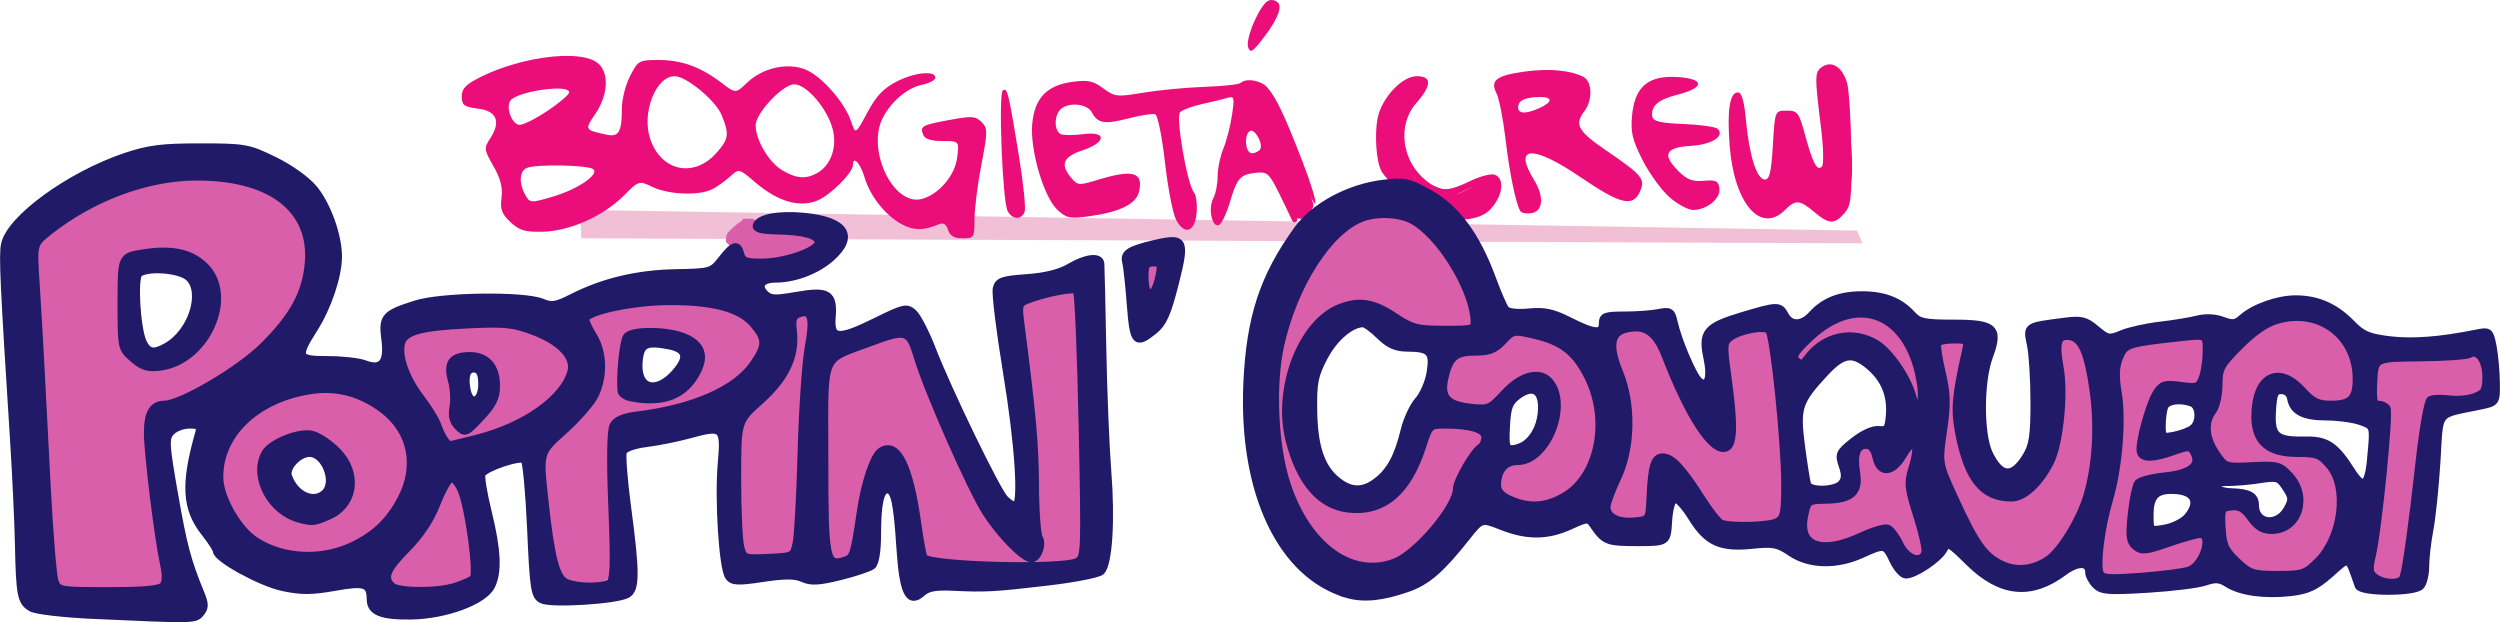 <?xml version="1.0" encoding="UTF-8" standalone="no"?>
<!-- Created with Inkscape (http://www.inkscape.org/) -->

<svg
   version="1.1"
   id="svg1"
   width="1023.878"
   height="254.795"
   viewBox="0 0 1023.878 254.795"
   xmlns="http://www.w3.org/2000/svg"
   xmlns:svg="http://www.w3.org/2000/svg">
  <defs
     id="defs1" />
  <g
     id="g1"
     transform="translate(-275.341,-5.839)">
    <g
       id="g535"
       transform="matrix(5.187,0,0,5.187,-128.272,-26.368)">
      <path
         style="fill:#f1bfd6;fill-opacity:1;stroke:none;stroke-width:0.6;stroke-linecap:round;stroke-dasharray:none;stroke-opacity:1"
         d="m 123.626,22.784 0.083,2.241 101.167,0.397 -0.445,-1.006 z"
         id="path535" />
      <path
         style="fill:#da5fab;fill-opacity:1;stroke:#da5fab;stroke-width:0.006;stroke-linecap:round;stroke-dasharray:none;stroke-opacity:1"
         d="m 113.568,39.378 c -0.156,0.152 -0.301,0.404 -0.561,0.346 -0.284,-0.015 -0.435,-0.428 -0.745,-0.296 -0.253,0.089 -0.217,0.4 -0.121,0.595 0.217,0.539 0.467,1.098 0.909,1.491 0.265,0.227 0.61,0.025 0.903,-0.019 0.644,-0.159 1.293,-0.304 1.931,-0.488 0.256,-0.101 0.236,-0.492 -0.016,-0.584 -0.227,-0.065 -0.436,-0.244 -0.424,-0.498 0.015,-0.262 -0.308,-0.464 -0.519,-0.284 -0.139,0.1 -0.261,0.259 -0.428,0.297 -0.269,-0.132 -0.413,-0.41 -0.636,-0.592 -0.109,-0.031 -0.192,-0.023 -0.294,0.031 z"
         id="path525" />
      <path
         style="fill:#da5fab;fill-opacity:1;stroke:#da5fab;stroke-width:0.009;stroke-linecap:round;stroke-dasharray:none;stroke-opacity:1"
         d="m 159.762,49.653 c -0.26,-0.003 -0.315,0.404 -0.57,0.351 -0.303,-0.075 -0.546,-0.458 -0.875,-0.297 -0.264,0.234 0.007,0.645 -0.263,0.886 -0.203,0.222 -0.017,0.601 0.287,0.556 0.704,0.011 1.413,0.032 2.115,-0.021 0.296,-0.075 0.295,-0.482 0.051,-0.621 -0.222,-0.161 -0.351,-0.446 -0.425,-0.709 -0.067,-0.105 -0.196,-0.164 -0.32,-0.145 z"
         id="path526" />
      <path
         style="fill:#da5fab;fill-opacity:1;stroke:#da5fab;stroke-width:0.006;stroke-linecap:round;stroke-dasharray:none;stroke-opacity:1"
         d="m 178.827,33.678 c -0.324,0.055 -0.324,0.447 -0.375,0.701 -0.363,2.562 -0.293,5.179 0.117,7.731 0.094,0.52 0.188,1.043 0.329,1.553 0.105,0.283 0.558,0.259 0.628,-0.036 0.001,-0.252 0.233,-0.497 0.498,-0.427 0.182,0.075 0.452,0.059 0.51,-0.167 0.071,-0.22 -0.107,-0.426 -0.162,-0.634 -0.323,-0.876 -0.593,-1.777 -0.687,-2.702 -0.187,-1.758 0.123,-3.562 0.771,-5.208 0.13,-0.219 -0.059,-0.545 -0.322,-0.475 -0.22,0.058 -0.394,0.329 -0.648,0.251 -0.178,-0.051 -0.305,-0.205 -0.328,-0.387 -0.052,-0.131 -0.191,-0.215 -0.331,-0.2 z"
         id="path529" />
      <path
         style="fill:#da5fab;fill-opacity:1;stroke:#da5fab;stroke-width:0.004;stroke-linecap:round;stroke-dasharray:none;stroke-opacity:1"
         d="m 221.768,31.713 c -0.229,0.051 -0.391,0.245 -0.58,0.371 -0.585,0.472 -1.13,0.995 -1.625,1.56 -0.225,0.264 -0.452,0.63 -0.293,0.985 0.124,0.25 0.355,0.449 0.612,0.552 0.308,0.1 0.58,-0.135 0.757,-0.362 0.307,-0.403 0.644,-0.79 1.064,-1.078 0.372,-0.267 0.778,-0.45 1.214,-0.585 0.204,-0.07 0.27,-0.359 0.104,-0.501 -0.217,-0.165 -0.554,-0.063 -0.754,-0.275 -0.196,-0.159 -0.052,-0.477 -0.277,-0.615 -0.063,-0.045 -0.144,-0.061 -0.221,-0.053 z"
         id="path532" />
      <path
         style="fill:#da5fab;fill-opacity:1;stroke:#da5fab;stroke-width:0.006;stroke-linecap:round;stroke-dasharray:none;stroke-opacity:1"
         d="m 228.876,40.979 c -0.436,0.052 -0.67,0.481 -0.902,0.804 -0.131,0.233 -0.33,0.446 -0.392,0.708 -0.031,0.236 0.216,0.36 0.419,0.361 0.231,0.019 0.454,0.118 0.594,0.307 0.195,0.181 0.516,0.038 0.563,-0.211 0.142,-0.498 0.263,-1.024 0.193,-1.544 -0.034,-0.235 -0.222,-0.448 -0.475,-0.426 z"
         id="path530" />
      <path
         style="fill:#da5fab;fill-opacity:1;stroke:#da5fab;stroke-width:0.006;stroke-linecap:round;stroke-dasharray:none;stroke-opacity:1"
         d="m 227.827,35.057 c -0.257,0.028 -0.343,0.343 -0.2,0.534 0.396,0.687 0.771,1.396 0.97,2.169 0.109,0.324 0.219,0.772 0.611,0.845 0.36,0.031 0.523,-0.378 0.572,-0.67 0.111,-0.88 -0.051,-1.766 -0.26,-2.619 -0.085,-0.237 -0.403,-0.255 -0.56,-0.081 -0.2,0.233 -0.549,0.168 -0.759,-0.016 -0.107,-0.085 -0.229,-0.178 -0.375,-0.162 z"
         id="path531" />
      <path
         style="fill:#da5fab;fill-opacity:1;stroke:#da5fab;stroke-width:0.009;stroke-linecap:round;stroke-dasharray:none;stroke-opacity:1"
         d="m 231.193,35.515 c -0.325,0.068 -0.268,0.438 -0.209,0.676 0.218,0.925 0.186,1.876 0.131,2.822 -0.024,0.52 -0.153,1.032 -0.177,1.55 0.022,0.336 0.494,0.402 0.652,0.125 0.232,-0.164 0.535,-0.124 0.774,-0.003 0.283,0.074 0.463,-0.253 0.371,-0.495 -0.271,-1.324 -0.148,-2.659 0.095,-3.979 0.052,-0.23 0.108,-0.599 -0.204,-0.66 -0.303,-0.041 -0.51,0.331 -0.83,0.215 -0.222,-0.039 -0.359,-0.293 -0.602,-0.252 z"
         id="path533" />
      <path
         style="fill:#da5fab;fill-opacity:1;stroke:#da5fab;stroke-width:0.009;stroke-linecap:round;stroke-dasharray:none;stroke-opacity:1"
         d="m 257.377,41.444 c -0.34,0.045 -0.301,0.439 -0.315,0.684 -0.011,0.319 -0.365,0.38 -0.522,0.595 -0.167,0.274 0.138,0.529 0.405,0.513 0.354,0.033 0.715,0.094 1.019,0.278 0.309,0.092 0.528,-0.292 0.355,-0.539 -0.161,-0.313 -0.089,-0.674 0.043,-0.982 0.059,-0.373 -0.388,-0.404 -0.646,-0.476 -0.113,-0.022 -0.219,-0.087 -0.337,-0.072 z"
         id="path534" />
      <path
         style="fill:#da5fab;fill-opacity:1;stroke:#da5fab;stroke-width:0.006;stroke-linecap:round;stroke-dasharray:none;stroke-opacity:1"
         d="m 140.318,32.58 c -0.215,0.189 -0.115,0.503 -0.155,0.753 -0.027,0.839 -0.37,1.626 -0.777,2.345 -0.119,0.255 0.184,0.531 0.43,0.4 0.2,-0.108 0.441,-0.113 0.658,-0.071 0.32,0.134 0.427,0.486 0.523,0.786 0.124,0.259 0.545,0.216 0.607,-0.067 0.096,-0.502 0.082,-1.017 0.148,-1.518 0.06,-0.71 0.172,-1.426 0.28,-2.134 0.036,-0.277 -0.291,-0.471 -0.525,-0.33 -0.26,0.101 -0.566,0.064 -0.779,-0.123 -0.119,-0.095 -0.276,-0.12 -0.411,-0.041 z"
         id="path524" />
      <path
         style="fill:#da5fab;fill-opacity:1;stroke:#da5fab;stroke-width:0.276;stroke-linecap:round;stroke-dasharray:none;stroke-opacity:1"
         d="m 128.678,38.725 c 0.161,-0.231 0.202,-0.515 0.106,-0.744 l -0.081,-0.194 0.713,-0.029 c 0.678,-0.027 1.193,-0.147 1.813,-0.423 0.09,-0.04 0.103,-0.011 0.103,0.231 0,0.237 0.029,0.305 0.203,0.479 0.122,0.122 0.174,0.212 0.132,0.227 -0.428,0.147 -2.698,0.616 -2.984,0.616 -0.116,0 -0.116,-0.002 -0.005,-0.161 z"
         id="path523" />
      <path
         id="path217"
         style="fill:#eb0d7a;fill-opacity:1;stroke:#eb0d7a;stroke-width:0;stroke-dasharray:none;stroke-opacity:1"
         d="m 178.203,6.209 c -0.076,0.002 -0.151,0.015 -0.223,0.043 -0.662,0.254 -1.875,3.043 -1.613,3.711 0.162,0.412 0.325,0.343 0.9,-0.373 1.251,-1.556 1.781,-2.651 1.5,-3.105 -0.111,-0.179 -0.337,-0.281 -0.564,-0.275 z m -0.039,0.578 c 0.035,-0.004 0.067,0.006 0.092,0.031 0.096,0.096 -0.036,0.452 -0.293,0.791 -0.212,0.281 -0.395,0.42 -0.453,0.359 -0.01,-0.013 -0.019,-0.035 -0.019,-0.062 -0.007,-0.416 0.43,-1.092 0.674,-1.119 z m -55.918,3.838 c -1.949,0.06 -4.456,0.657 -6.473,1.658 -1.186,0.588 -1.498,0.909 -1.498,1.543 0,0.693 0.17,0.82 1.279,0.959 1.489,0.186 1.831,1.029 0.957,2.363 -0.497,0.759 -0.484,0.87 0.262,2.178 0.563,0.987 0.744,1.698 0.639,2.5 -0.119,0.909 0.013,1.271 0.705,1.92 0.704,0.661 1.148,0.793 2.551,0.76 2.135,-0.051 4.77,-1.223 6.389,-2.842 1.205,-1.205 1.205,-1.205 2.303,-0.682 1.266,0.604 3.679,0.688 4.697,0.164 0.384,-0.198 1.016,-0.648 1.402,-1 0.703,-0.64 0.703,-0.64 1.998,0.469 1.764,1.51 3.494,2.012 4.902,1.424 1.033,-0.432 2.797,-2.195 2.797,-2.797 0,-0.772 0.58,-0.161 0.918,0.969 0.456,1.523 1.687,3.058 3,3.736 0.919,0.475 1.686,0.469 2.852,-0.023 0.373,-0.158 0.594,-0.027 0.742,0.439 0.15,0.472 0.48,0.662 1.148,0.662 0.904,0 0.939,-0.055 0.939,-1.492 0,-0.821 0.244,-2.768 0.543,-4.326 0.507,-2.643 0.507,-2.868 0.01,-3.365 -0.467,-0.467 -0.776,-0.487 -2.504,-0.166 -2.229,0.414 -2.361,0.489 -2.098,1.176 0.129,0.336 0.616,0.494 1.521,0.494 1.332,0 1.331,-6.2e-4 1.15,1.359 -0.184,1.389 -1.467,2.869 -2.789,3.215 -2.248,0.588 -4.384,-3.893 -3.064,-6.43 0.666,-1.279 1.936,-2.349 3.064,-2.58 0.548,-0.112 1.027,-0.347 1.062,-0.523 0.124,-0.621 -1.554,-0.493 -2.977,0.229 -1.106,0.561 -1.658,1.135 -2.377,2.477 -0.936,1.747 -0.935,1.746 -1.293,0.684 -0.5,-1.484 -2.304,-3.538 -3.574,-4.068 -1.41,-0.589 -3.397,-0.151 -4.619,1.02 -0.912,0.874 -0.912,0.874 -2.045,0.01 -1.642,-1.252 -3.133,-1.791 -4.955,-1.791 -1.546,0 -1.627,0.046 -2.25,1.268 -0.356,0.697 -0.646,1.837 -0.646,2.533 0,1.895 -0.243,2.306 -1.234,2.09 -1.714,-0.373 -1.718,-0.38 -0.861,-1.641 1.058,-1.557 1.104,-3.371 0.104,-4.072 -0.541,-0.379 -1.508,-0.534 -2.678,-0.498 z m 0.469,0.385 c 0.5,0.001 0.852,0.118 1.4,0.352 1.514,0.645 1.564,1.446 0.221,3.564 -0.573,0.904 -0.864,1.665 -0.697,1.832 0.157,0.157 1.01,0.37 1.895,0.475 1.609,0.191 1.609,0.191 1.779,-1.928 0.234,-2.913 1.301,-4.44 2.723,-3.893 0.533,0.205 0.533,0.232 0,0.531 -2.085,1.17 -1.999,6.529 0.123,7.664 1.503,0.804 4.334,0.088 5.068,-1.283 0.858,-1.604 0.106,-4.122 -1.658,-5.549 -0.3,-0.242 -0.454,-0.377 -0.467,-0.418 v -0.002 l -0.002,-0.002 v -0.002 -0.002 h 0.002 v -0.002 -0.002 h 0.002 l 0.002,-0.002 h 0.002 c 0.032,-0.006 0.157,0.047 0.371,0.15 0.354,0.172 0.917,0.614 1.25,0.982 0.781,0.863 1.09,0.843 2.113,-0.137 0.827,-0.792 2.873,-1.615 2.873,-1.154 0,0.129 -0.497,0.717 -1.105,1.307 -1.476,1.43 -1.808,2.46 -1.287,3.977 0.512,1.489 1.181,2.245 2.57,2.904 1.368,0.649 2.47,0.382 3.504,-0.848 1.233,-1.465 0.909,-4.191 -0.736,-6.193 -0.084,-0.103 -0.129,-0.162 -0.137,-0.182 v -0.002 -0.002 -0.002 -0.002 h 0.002 l 0.002,0.002 c 0.035,0.016 0.246,0.223 0.59,0.59 1.17,1.247 1.877,3.447 1.564,4.867 -0.32,1.459 -1.624,2.849 -2.895,3.088 -1.323,0.248 -3.766,-0.821 -4.525,-1.98 -0.565,-0.863 -1.631,-1.013 -1.916,-0.27 -0.104,0.272 -0.772,0.791 -1.484,1.154 -1.552,0.792 -3.251,0.666 -4.67,-0.344 -0.955,-0.68 -0.956,-0.679 -2.176,0.643 -0.671,0.727 -1.923,1.679 -2.783,2.115 -0.86,0.437 -2.325,0.871 -3.254,0.967 -1.504,0.155 -1.777,0.087 -2.5,-0.637 -0.674,-0.674 -0.781,-1.011 -0.623,-1.982 0.148,-0.914 0.031,-1.387 -0.539,-2.158 -0.686,-0.928 -0.7,-1.039 -0.225,-1.82 0.359,-0.59 0.728,-0.802 1.271,-0.734 1.07,0.134 4.873,-2.439 4.873,-3.297 0,-0.42 -0.249,-0.675 -0.723,-0.742 -1.123,-0.159 -4.182,0.571 -4.744,1.133 -0.613,0.613 -2.621,0.724 -3.08,0.17 -0.465,-0.561 2.56,-1.905 5.746,-2.553 1.132,-0.23 1.779,-0.345 2.279,-0.344 z m 99.568,0.281 c -0.188,-6.9e-4 -0.38,0.057 -0.568,0.178 -0.626,0.401 -0.634,0.688 -0.129,4.748 0.201,1.621 0.237,2.99 0.08,3.146 -0.382,0.382 -0.711,-0.232 -1.33,-2.494 -0.489,-1.788 -0.591,-1.924 -1.453,-1.924 -0.927,0 -0.928,7e-4 -1.088,2.721 -0.125,2.13 -0.264,2.721 -0.639,2.721 -0.627,0 -1.228,-1.89 -1.486,-4.666 -0.142,-1.533 -0.339,-2.215 -0.635,-2.215 -0.65,0 -0.869,1.41 -0.654,4.195 0.354,4.586 2.444,7.015 4.375,5.084 0.829,-0.829 1.15,-0.807 2.299,0.16 1.16,0.976 1.583,0.998 2.371,0.123 0.543,-0.603 0.604,-1.154 0.557,-5.039 -0.029,-2.4 -0.18,-4.784 -0.336,-5.299 -0.276,-0.912 -0.801,-1.437 -1.363,-1.439 z m -22.721,0.451 c -0.445,0.014 -0.908,0.055 -1.379,0.121 -2.242,0.314 -2.734,0.696 -2.211,1.717 0.205,0.4 0.524,2.021 0.711,3.605 0.319,2.703 0.815,5.111 1.174,5.699 0.087,0.142 0.468,0.214 0.848,0.16 0.948,-0.135 1.053,-1.297 0.234,-2.621 -1.686,-2.729 -0.133,-2.811 3.709,-0.197 3.106,2.113 4.084,2.351 4.641,1.129 0.459,-1.007 0.231,-1.29 -2.639,-3.25 -2.268,-1.55 -2.546,-2.055 -1.725,-3.141 0.648,-0.856 0.599,-2.33 -0.09,-2.686 -0.759,-0.392 -1.938,-0.58 -3.273,-0.537 z m 22.656,0.164 c 0.765,0 0.873,0.296 1.32,3.623 0.457,3.402 0.423,5.15 -0.127,6.467 -0.587,1.405 -1.311,1.424 -2.68,0.07 -1.052,-1.04 -1.053,-1.04 -1.838,-0.139 -1.783,2.047 -3.718,0.086 -3.885,-3.936 -0.041,-0.994 -0.063,-1.515 -0.025,-1.574 h 0.002 v -0.002 h 0.002 v -0.002 h 0.002 l 0.002,-0.002 0.002,0.002 h 0.002 0.002 v 0.002 c 0.051,0.046 0.166,0.538 0.377,1.463 0.574,2.515 1.005,3.307 1.801,3.307 0.931,0 1.354,-1.408 1.123,-3.736 -0.125,-1.26 -0.072,-2.053 0.145,-2.188 0.561,-0.347 1.179,0.418 1.387,1.715 0.212,1.324 1.374,3.271 2.094,3.508 0.375,0.123 0.413,-0.377 0.23,-3.016 -0.12,-1.74 -0.302,-3.703 -0.404,-4.363 -0.163,-1.055 -0.106,-1.199 0.469,-1.199 z m -91.135,0.32 c 0.912,0 3.218,1.901 3.697,3.049 0.636,1.521 0.578,1.923 -0.426,3.037 -1.78,1.975 -4.366,1.403 -5.209,-1.152 -0.68,-2.06 0.449,-4.934 1.938,-4.934 z m 58.584,0 c -1.173,0 -2.792,1.757 -3.092,3.355 -0.233,1.243 -0.114,3.46 0.345,4.197 0.073,0.117 0.349,0.513 0.602,0.705 0.443,0.335 0.936,0.469 1.016,0.423 0.149,-0.086 -0.9,-1.185 -1.118,-1.592 -0.501,-0.937 -0.424,-3.77 0.133,-4.846 0.456,-0.882 1.621,-1.924 2.152,-1.924 0.516,0 0.218,0.798 -0.631,1.684 -0.708,0.739 -0.878,1.212 -0.871,2.418 0.013,2.201 0.843,3.643 2.592,4.492 1.466,0.712 1.466,0.711 2.879,0.027 0.777,-0.376 1.632,-0.6 1.898,-0.498 0.431,0.166 0.429,0.291 -0.014,1.146 -0.273,0.529 -0.854,1.052 -1.291,1.162 -0.437,0.11 -2.038,0.006 -2.038,0.163 0,0.598 2.291,0.569 3.188,-0.329 1.035,-1.035 1.253,-2.484 0.422,-2.803 -0.283,-0.108 -1.15,0.112 -1.928,0.49 -1.777,0.863 -2.37,0.863 -3.475,-0.006 -1.949,-1.533 -2.326,-4.404 -0.805,-6.137 1.244,-1.417 1.255,-2.129 0.033,-2.129 z m 10.146,0.057 c 3.031,-0.058 3.857,1.04 2.252,3.107 -0.75,0.966 -0.573,1.195 2.539,3.295 1.862,1.256 2.329,1.729 2.25,2.279 -0.165,1.151 -0.93,0.934 -3.795,-1.078 -3.185,-2.237 -4.793,-2.704 -5.311,-1.543 -0.136,0.306 -0.22,0.466 -0.289,0.438 -0.084,-0.043 -0.149,-0.372 -0.26,-1.064 -0.269,-1.679 -0.173,-1.846 1.199,-2.104 0.6,-0.113 1.471,-0.504 1.936,-0.869 0.694,-0.546 0.773,-0.749 0.449,-1.139 -0.371,-0.447 -1.316,-0.459 -3.617,-0.051 -0.389,0.069 -0.67,-0.092 -0.738,-0.422 -0.09,-0.436 0.262,-0.573 1.951,-0.754 0.522,-0.056 1.001,-0.087 1.434,-0.096 z m 9.619,0.006 c -1.732,0.114 -2.565,1.048 -2.754,3.016 -0.128,1.334 0.008,1.923 0.818,3.529 0.535,1.06 1.493,2.383 2.127,2.939 0.634,0.557 1.476,1.012 1.871,1.012 1.089,0 2.192,-0.909 2.078,-1.711 -0.083,-0.58 -0.278,-0.673 -1.236,-0.59 -0.891,0.078 -1.326,-0.089 -2.012,-0.775 -1.294,-1.295 -1.016,-1.863 0.967,-1.979 1.661,-0.096 2.731,-0.764 2.152,-1.342 -0.16,-0.16 -1.37,-0.334 -2.688,-0.387 -1.828,-0.073 -2.415,-0.21 -2.479,-0.576 -0.146,-0.843 0.444,-1.35 2.041,-1.756 2.126,-0.54 2.081,-1.253 -0.088,-1.379 -0.285,-0.017 -0.551,-0.018 -0.799,-0.002 z m -32.949,0.254 c -0.297,-0.004 -0.563,0.063 -0.717,0.217 -0.118,0.118 -1.402,0.256 -2.854,0.307 -1.452,0.051 -3.625,0.258 -4.832,0.461 -2.072,0.348 -2.25,0.327 -3.16,-0.346 -0.799,-0.591 -1.216,-0.678 -2.441,-0.51 -2.011,0.276 -2.97,1.274 -3.164,3.297 -0.195,2.031 0.897,5.783 1.98,6.801 0.699,0.656 0.986,0.717 2.459,0.521 2.41,-0.32 3.74,-0.957 3.979,-1.906 0.396,-1.577 -0.438,-1.832 -3.219,-0.984 -1.553,0.473 -1.617,0.467 -2.174,-0.215 -0.833,-1.022 -0.564,-1.607 0.975,-2.119 1.866,-0.622 1.893,-1.516 0.039,-1.268 -0.726,0.097 -1.517,0.101 -1.76,0.008 -0.542,-0.208 -0.578,-1.436 -0.057,-1.957 0.6,-0.6 2.11,-0.467 2.477,0.219 0.479,0.894 1.002,0.981 2.922,0.482 0.956,-0.248 1.897,-0.391 2.092,-0.316 0.195,0.074 0.538,1.768 0.764,3.764 0.225,1.995 0.615,4.032 0.865,4.527 0.655,1.297 1.511,1.022 1.639,-0.525 0.055,-0.671 -0.04,-1.388 -0.211,-1.596 -0.543,-0.661 -1.461,-5.974 -1.096,-6.34 0.181,-0.181 0.957,-0.468 1.727,-0.637 0.769,-0.169 1.669,-0.388 2,-0.488 0.552,-0.168 0.582,-0.055 0.369,1.371 -0.128,0.855 -0.434,2.041 -0.682,2.635 -0.247,0.594 -0.449,1.574 -0.449,2.18 1e-5,0.606 -0.155,1.395 -0.346,1.752 -0.416,0.777 -0.108,2.287 0.43,2.107 0.209,-0.07 0.601,-0.868 0.869,-1.773 0.579,-1.954 0.823,-2.229 2.088,-2.363 0.878,-0.093 1.033,0.048 1.828,1.658 0.478,0.968 0.926,1.904 0.996,2.08 0.07,0.176 0.229,0.226 0.354,0.111 0.124,-0.115 0.073,-0.476 -0.115,-0.801 -0.188,-0.325 -0.625,-1.275 -0.971,-2.111 -0.603,-1.458 -0.681,-1.52 -1.92,-1.52 -0.851,0 -1.503,0.212 -1.912,0.621 -0.562,0.562 -0.632,0.57 -0.744,0.08 -0.068,-0.297 0.05,-0.902 0.262,-1.342 0.212,-0.44 0.572,-1.857 0.801,-3.15 0.728,-4.119 1.803,-3.428 4.199,2.699 0.887,2.267 1.712,4.076 1.875,4.117 h 0.002 0.002 0.002 0.002 0.002 0.002 v -0.002 h 0.002 c 9.6e-4,-6e-4 0.003,-0.001 0.004,-0.002 0.104,-0.119 -0.352,-1.619 -1.031,-3.369 -1.42,-3.662 -2.061,-5.006 -2.768,-5.812 -0.305,-0.348 -0.888,-0.555 -1.383,-0.562 z m 34.008,0.023 c 0.223,-0.002 0.228,0.098 0.104,0.299 -0.109,0.176 -0.461,0.32 -0.783,0.32 -0.965,0 -2.018,1.073 -2.018,2.057 0,1.198 0.497,1.447 2.961,1.49 1.005,0.018 1.497,0.058 1.549,0.137 l 0.002,0.002 c 3.7e-4,9.5e-4 0.002,0.005 0.002,0.006 1.3e-4,9.7e-4 0,0.005 0,0.006 -2.4e-4,0.002 -0.001,0.008 -0.002,0.01 -0.017,0.036 -0.11,0.081 -0.271,0.133 -0.44,0.141 -1.34,0.272 -2,0.289 -0.983,0.026 -1.199,0.148 -1.199,0.682 0,1.548 2.233,3.438 3.564,3.016 0.516,-0.164 0.631,-0.084 0.543,0.383 -0.184,0.969 -1.91,0.942 -3.086,-0.047 -1.969,-1.657 -3.231,-5.788 -2.299,-7.529 0.178,-0.333 0.864,-0.755 1.521,-0.938 0.748,-0.208 1.189,-0.312 1.412,-0.314 z m -69.973,0.299 c 0.968,0 2.595,1.885 3.033,3.512 0.389,1.445 -0.139,2.92 -1.26,3.52 -0.896,0.48 -1.65,0.405 -2.764,-0.273 -1.033,-0.63 -2.053,-2.383 -2.053,-3.525 0,-0.952 2.146,-3.232 3.043,-3.232 z m -18.426,0.346 c 0.401,0.027 0.662,0.117 0.662,0.287 0,0.171 -0.754,0.819 -1.676,1.439 -0.922,0.621 -1.927,1.129 -2.234,1.129 -0.586,0 -1.105,-1.313 -0.748,-1.891 0.347,-0.561 2.794,-1.045 3.996,-0.965 z m 41.07,0 c 0.62,0.014 1.185,0.16 1.516,0.459 0.632,0.572 1.969,0.57 7.195,-0.01 0.61,-0.068 0.931,-0.102 0.977,-0.078 h 0.002 v 0.002 h 0.002 v 0.002 0.002 h 0.002 v 0.002 l -0.002,0.002 v 0.002 c -0.033,0.04 -0.313,0.14 -0.82,0.318 -0.616,0.216 -1.33,0.53 -1.588,0.695 -0.257,0.166 -1.194,0.316 -2.08,0.336 -0.887,0.02 -2.051,0.15 -2.588,0.287 -0.856,0.219 -1.023,0.147 -1.354,-0.578 -0.445,-0.977 -1.75,-1.119 -2.896,-0.316 -1.056,0.739 -0.881,2.734 0.266,3.033 0.66,0.172 0.707,0.249 0.266,0.438 -0.811,0.346 -0.947,1.058 -0.438,2.277 0.531,1.27 1.263,1.396 3.744,0.643 0.82,-0.249 1.576,-0.368 1.68,-0.264 0.469,0.469 0.111,1.316 -0.691,1.637 -1.545,0.616 -3.448,0.917 -4.154,0.656 -1.842,-0.681 -3.113,-6.925 -1.752,-8.605 0.5,-0.617 1.682,-0.962 2.715,-0.939 z m -6.041,0.084 c -0.038,10e-4 -0.079,0.02 -0.123,0.047 -0.366,0.226 -0.034,8.734 0.371,9.523 0.355,0.691 1.091,0.73 1.344,0.07 0.104,-0.27 -0.098,-2.25 -0.449,-4.4 -0.722,-4.425 -0.878,-5.25 -1.143,-5.24 z m 42.336,0.572 c 0.944,0.011 0.961,0.394 -0.078,0.867 -1.179,0.537 -1.81,0.466 -1.686,-0.189 0.074,-0.391 0.466,-0.589 1.303,-0.658 0.172,-0.014 0.326,-0.021 0.461,-0.019 z m -22.854,1.932 c -0.062,0.003 -0.124,0.016 -0.186,0.039 -0.547,0.21 -1.064,2.206 -0.717,2.768 0.241,0.391 0.382,0.404 1.373,0.139 0.521,-0.14 0.719,-0.432 0.719,-1.055 0,-1.024 -0.592,-1.918 -1.189,-1.891 z m -22.168,0.291 c 0.724,0.004 0.701,0.206 0.504,1.816 -0.124,1.012 -0.296,2.559 -0.383,3.439 -0.087,0.88 -0.225,1.924 -0.307,2.32 -0.188,0.914 -0.569,0.913 -1.176,0 -0.447,-0.674 -0.551,-0.692 -1.65,-0.295 -1.043,0.377 -1.306,0.356 -2.361,-0.188 -1.354,-0.698 -2.482,-2.485 -2.773,-4.398 -0.084,-0.55 -0.132,-0.864 -0.107,-0.914 l 0.002,-0.002 0.002,-0.002 0.002,-0.002 h 0.002 0.002 0.002 0.002 l 0.002,0.002 c 0.057,0.042 0.222,0.448 0.547,1.258 1.128,2.813 2.604,3.802 4.502,3.016 2.076,-0.86 3.599,-4.109 2.354,-5.02 -0.312,-0.228 -0.936,-0.43 -1.387,-0.447 -0.371,-0.014 -0.575,-0.023 -0.611,-0.051 l -0.002,-0.002 -0.002,-0.002 v -0.002 h -0.002 v -0.002 -0.002 -0.002 l 0.002,-0.002 v -0.002 l 0.002,-0.002 c 0.032,-0.038 0.231,-0.103 0.594,-0.219 0.44,-0.141 1.288,-0.272 1.885,-0.289 0.136,-0.004 0.254,-0.008 0.357,-0.008 z m 22.156,0.438 c 0.387,-0.015 0.964,1.069 0.719,1.465 -0.107,0.172 -0.403,0.314 -0.656,0.314 -0.517,0 -0.646,-1.447 -0.156,-1.75 0.029,-0.018 0.061,-0.028 0.094,-0.029 z m -6.367,0.555 c 0.03,-0.003 0.065,0.014 0.102,0.051 0.117,0.117 0.117,0.308 0,0.426 -0.117,0.117 -0.213,0.022 -0.213,-0.213 0,-0.161 0.045,-0.258 0.111,-0.264 z m -47.416,1.607 c -0.537,-0.022 -1.135,-0.009 -1.777,0.045 -2.491,0.209 -2.997,0.708 -2.479,2.438 0.366,1.222 0.454,1.293 1.625,1.293 1.667,0 5.297,-1.86 5.297,-2.715 0,-0.602 -1.055,-0.993 -2.666,-1.061 z m 47.758,0.072 h 0.002 0.002 0.002 0.002 0.002 c 8.5e-4,3.8e-4 0.003,10e-4 0.004,0.002 0.038,0.03 0.101,0.205 0.188,0.502 0.179,0.616 0.553,1.645 0.83,2.287 0.34,0.787 0.406,1.342 0.205,1.701 -0.523,0.934 -0.98,-0.12 -1.178,-2.709 -0.087,-1.136 -0.114,-1.691 -0.068,-1.773 l 0.002,-0.002 0.002,-0.002 0.002,-0.002 0.002,-0.002 z m -48.445,0.516 c 1.144,0.019 2.256,0.115 2.502,0.271 0.587,0.372 -1.114,1.568 -3.062,2.154 -1.875,0.564 -1.921,0.562 -2.316,-0.176 -0.484,-0.905 -0.404,-1.844 0.176,-2.066 0.379,-0.146 1.557,-0.203 2.701,-0.184 z m 75.576,0.424 c 0.003,-6.4e-4 0.008,-5.8e-4 0.012,0 0.072,0.019 0.239,0.258 0.535,0.686 0.366,0.528 0.667,1.212 0.668,1.52 0.002,0.565 -0.473,0.765 -0.75,0.316 -0.082,-0.133 -0.248,-0.817 -0.367,-1.52 -0.103,-0.609 -0.157,-0.927 -0.113,-0.99 7.7e-4,-9e-4 0.005,-0.005 0.006,-0.006 l 0.002,-0.002 c 9.3e-4,-4.9e-4 0.005,-0.002 0.006,-0.002 z m -39.957,0.951 c 0.051,-0.004 0.128,0.103 0.244,0.303 0.366,0.629 0.271,2.036 -0.111,1.648 -0.132,-0.134 -0.235,-0.688 -0.23,-1.23 0.004,-0.457 0.023,-0.684 0.084,-0.717 8.9e-4,-3.9e-4 0.005,-0.002 0.006,-0.002 9.3e-4,-2.3e-4 0.005,1.4e-4 0.006,0 z" />
      <path
         id="path217-2"
         style="fill:#da5fab;stroke:#da5fab;stroke-width:1.3;stroke-dasharray:none;stroke-opacity:1"
         d="m 93.754,20.405 c -3.953,0.009 -7.895,1.356 -11.068,3.781 -1.524,1.165 -1.597,1.291 -1.539,2.639 0.674,15.587 1.251,24.757 1.594,25.336 0.078,0.132 1.795,0.24 3.814,0.24 2.906,0 3.707,-0.097 3.848,-0.463 0.098,-0.254 -0.054,-1.802 -0.336,-3.439 -0.282,-1.638 -0.603,-4.455 -0.715,-6.26 -0.179,-2.891 -0.135,-3.357 0.375,-3.92 0.318,-0.351 0.743,-0.639 0.945,-0.639 0.202,0 1.511,-0.554 2.91,-1.232 6.044,-2.932 9.495,-8.132 7.998,-12.051 -0.982,-2.572 -3.782,-4.001 -7.826,-3.992 z m 93.537,2.92 c -1.357,0.021 -2.728,0.733 -4.035,2.131 -1.719,1.838 -3.382,5.174 -3.646,7.314 -0.191,1.55 -0.191,1.55 0.982,-0.146 2.158,-3.122 4.703,-3.8 7.508,-2 1.091,0.7 2.037,1.002 3.676,1.17 2.207,0.226 2.209,0.226 1.986,-1.164 -0.304,-1.904 -1.994,-4.962 -3.365,-6.092 -1.003,-0.827 -2.05,-1.229 -3.105,-1.213 z m -50.322,0.791 c -0.178,0.008 -0.383,0.153 -0.734,0.451 -0.311,0.264 -0.461,0.416 -0.457,0.471 v 0.002 0.002 0.002 l 0.002,0.002 v 0.002 l 0.002,0.002 0.002,0.002 0.002,0.002 c 0.03,0.018 0.997,1.703 1.151,1.649 0.417,-0.146 -0.242,-1.714 -0.114,-1.223 0.151,0.576 0.415,1.387 1.719,1.387 1.7,0 3.889,-1.109 3.889,-1.617 0,-0.187 -1.52,-0.368 -2.602,-0.368 -1.25,0 -2.059,-0.162 -2.371,-0.475 -0.196,-0.196 -0.331,-0.298 -0.488,-0.291 z m -45.525,1.471 c 1.597,0.103 2.653,0.641 3.266,1.646 0.692,1.134 0.829,3.678 0.258,4.789 -0.531,1.033 -1.922,2.453 -2.906,2.967 -1.718,0.897 -3.974,0.235 -4.711,-1.383 -0.427,-0.936 -0.458,-7.338 -0.037,-7.598 0.169,-0.104 1.226,-0.276 2.35,-0.381 0.656,-0.061 1.249,-0.075 1.781,-0.041 z m 77.322,1.854 c -0.088,0 -0.16,0.072 -0.16,0.16 0,0.088 -0.011,3.314 0.16,0.16 0.005,-0.088 0.16,-0.072 0.16,-0.16 0,-0.088 -0.072,-0.16 -0.16,-0.16 z m -6.289,1.949 c -0.796,0.028 -3.473,0.675 -3.623,0.918 -0.089,0.145 0.065,1.755 0.344,3.578 0.279,1.824 0.637,5.836 0.795,8.916 0.365,7.115 0.368,7.155 0.76,7.426 0.312,0.215 1.753,0.009 2.094,-0.301 0.177,-0.161 0.024,-20.328 -0.156,-20.508 -0.024,-0.024 -0.099,-0.033 -0.213,-0.029 z m -31.807,0.713 c -0.33,0.001 -0.649,0.018 -0.945,0.051 -2.594,0.283 -4.665,0.821 -4.832,1.256 -0.076,0.197 0.153,0.928 0.508,1.623 0.355,0.696 0.645,1.557 0.643,1.916 -0.007,1.369 -1.518,3.887 -3.207,5.342 -1.703,1.467 -1.704,1.468 -1.643,3.35 0.075,2.29 0.649,6.366 1.041,7.398 0.259,0.681 0.453,0.747 1.969,0.66 1.682,-0.097 1.682,-0.097 1.562,-5.885 -0.078,-3.778 0.002,-6.013 0.229,-6.438 0.191,-0.357 0.818,-0.744 1.393,-0.859 1.045,-0.209 1.045,-0.209 0.012,-0.838 -0.956,-0.581 -1.031,-0.755 -1.027,-2.312 0.003,-0.927 0.181,-2.036 0.398,-2.465 1.15,-2.269 6.955,-0.956 6.955,1.574 0,0.302 -0.442,1.16 -0.982,1.906 -0.944,1.303 -0.954,1.348 -0.24,1.127 1.581,-0.49 3.751,-1.764 4.393,-2.58 0.877,-1.115 0.855,-2.404 -0.057,-3.26 -0.921,-0.866 -3.858,-1.576 -6.168,-1.566 z m 10.576,1.178 c -0.482,0 -0.658,0.676 -0.275,1.059 0.299,0.299 0.754,-0.063 0.754,-0.598 0,-0.254 -0.215,-0.461 -0.479,-0.461 z m 83.631,0.008 c -0.795,-0.043 -1.579,0.106 -2.051,0.463 -0.573,0.433 -0.494,0.471 0.998,0.48 1.696,0.011 3.208,0.819 4.211,2.252 0.262,0.374 0.541,0.614 0.621,0.533 0.311,-0.311 -0.816,-2.381 -1.654,-3.041 -0.521,-0.41 -1.33,-0.645 -2.125,-0.688 z m 34.18,0.33 c -1.558,0.069 -3.201,0.816 -4.459,2.141 -0.658,0.693 -0.943,1.385 -1.092,2.668 -0.111,0.953 -0.41,2.056 -0.666,2.451 -0.528,0.815 -0.316,2.159 0.48,3.043 0.5,0.555 2.109,0.746 3.096,0.367 0.441,-0.169 0.426,-0.294 -0.133,-1.004 -1.213,-1.542 -0.607,-5.505 0.916,-5.988 0.88,-0.279 2.078,0.276 2.568,1.193 0.573,1.071 2.854,1.509 3.471,0.666 0.925,-1.265 0.08,-3.898 -1.574,-4.906 -0.77,-0.469 -1.673,-0.672 -2.607,-0.631 z m -143.57,0.494 c -4.685,0.041 -5.441,0.319 -5.441,2.008 0,0.951 0.292,1.646 1.201,2.867 0.66,0.886 1.383,1.874 1.609,2.193 0.344,0.486 0.389,0.147 0.27,-2.088 -0.143,-2.668 -0.143,-2.667 0.934,-3.117 1.475,-0.616 2.599,-0.153 3.219,1.33 0.556,1.33 0.217,2.866 -0.844,3.826 -0.345,0.313 -0.629,0.678 -0.629,0.812 0,0.383 2.038,-0.276 3.662,-1.184 2.621,-1.465 3.81,-3.842 2.498,-4.992 -1.609,-1.41 -2.697,-1.689 -6.479,-1.656 z m 101.438,0.291 c -0.289,0.008 -0.713,0.091 -1.145,0.234 -1.111,0.368 -1.247,0.524 -1.193,1.369 0.033,0.525 0.163,2.413 0.287,4.197 0.219,3.152 0.205,3.25 -0.477,3.467 -1.24,0.394 -2.176,-0.625 -4.025,-4.385 -0.971,-1.973 -1.766,-3.775 -1.766,-4.004 0,-0.967 -2.636,-1.179 -2.996,-0.24 -0.088,0.23 0.206,1.477 0.656,2.77 1.037,2.981 0.906,5.719 -0.406,8.398 -0.95,1.941 -0.763,2.752 0.641,2.752 1.105,0 1.465,-0.636 1.465,-2.586 0,-3.492 1.724,-3.424 4.143,0.16 0.878,1.301 1.782,2.448 2.008,2.549 0.494,0.221 3.619,0.007 4.082,-0.279 0.181,-0.112 0.328,-1.094 0.328,-2.184 8.4e-4,-2.618 -0.948,-11.832 -1.252,-12.15 -0.049,-0.051 -0.176,-0.073 -0.35,-0.068 z m -68.094,0.479 c -0.672,0 -4.493,1.489 -5.105,1.99 -0.297,0.243 -0.398,2.079 -0.398,7.143 0,3.748 0.086,7.042 0.193,7.32 0.107,0.278 0.465,0.506 0.795,0.506 0.66,0 0.788,-0.395 1.098,-3.359 0.11,-1.056 0.542,-2.676 0.959,-3.6 0.609,-1.349 0.91,-1.682 1.527,-1.682 1.472,0 2.191,1.526 2.777,5.898 0.187,1.396 0.411,2.611 0.5,2.699 0.089,0.089 0.771,0.261 1.516,0.383 1.789,0.291 4.876,0.353 5.127,0.102 8.5e-4,-8.5e-4 10e-4,-0.003 0.002,-0.004 0.09,-0.128 -0.369,-0.874 -1.035,-1.676 -1.777,-2.137 -2.935,-4.374 -5.078,-9.801 -1.042,-2.64 -1.982,-5.053 -2.088,-5.361 -0.106,-0.308 -0.462,-0.559 -0.789,-0.559 z m 49.381,0.016 c -0.659,0.034 -1.206,0.243 -1.531,0.623 -0.387,0.452 -0.947,0.642 -1.91,0.645 -1.809,0.006 -2.18,0.295 -2.391,1.863 -0.19,1.419 -0.163,1.446 1.742,1.775 0.896,0.155 1.206,0.008 2.295,-1.092 0.969,-0.979 1.504,-1.27 2.324,-1.266 1.244,0.006 1.635,0.22 2.137,1.174 0.541,1.028 0.449,2.527 -0.238,3.873 -0.783,1.534 -1.529,2.185 -2.914,2.541 -0.895,0.23 -1.119,0.443 -1.119,1.066 0,0.603 0.253,0.869 1.119,1.174 2.22,0.781 4.151,-0.113 5.361,-2.48 1.674,-3.277 0.275,-8.236 -2.672,-9.467 -0.773,-0.323 -1.544,-0.464 -2.203,-0.43 z m 42.963,0.012 c -0.412,0.014 -0.482,0.874 -0.182,2.486 0.288,1.549 0.287,2.53 -0.008,4.25 -0.558,3.253 -1.54,4.986 -3.357,5.926 -1.822,0.942 -4.305,-0.751 -5.025,-3.426 -0.404,-1.501 -0.826,-1.623 -1.111,-0.324 -0.141,0.644 -0.005,1.324 0.434,2.16 0.352,0.671 1.041,2.062 1.529,3.09 0.488,1.028 1.324,2.213 1.859,2.635 0.648,0.511 1.392,0.769 2.229,0.771 1.873,0.005 3.755,-2.065 4.721,-5.191 1.165,-3.773 0.802,-10.976 -0.613,-12.15 -0.189,-0.157 -0.349,-0.231 -0.475,-0.227 z m 9.451,0.188 c -1.547,0.055 -4.408,0.477 -4.74,0.793 -0.185,0.176 -0.32,2.289 -0.32,5.008 -6e-5,4.014 -0.104,5.024 -0.719,6.896 -0.396,1.207 -0.721,2.97 -0.721,3.92 0,1.022 0.141,1.727 0.346,1.727 1.587,0 6.584,-0.799 6.77,-1.082 0.129,-0.197 0.237,-0.625 0.24,-0.953 0.005,-0.655 -0.493,-0.63 -3.129,0.162 -2.134,0.641 -2.474,0.254 -2.426,-2.752 0.022,-1.389 0.202,-2.626 0.412,-2.838 0.205,-0.207 1.264,-0.521 2.355,-0.697 1.54,-0.249 2.01,-0.454 2.1,-0.922 0.101,-0.522 -0.007,-0.568 -0.797,-0.34 -0.501,0.145 -1.487,0.273 -2.191,0.283 -1.28,0.019 -1.28,0.02 -1.186,-1.42 0.052,-0.792 0.444,-2.207 0.873,-3.145 0.779,-1.705 0.78,-1.705 2.299,-1.611 1.519,0.093 1.519,0.094 1.793,-1.293 0.151,-0.763 0.154,-1.507 0.008,-1.652 -0.082,-0.081 -0.451,-0.102 -0.967,-0.084 z m -18.713,0.104 c -0.6,0 -0.77,0.751 -0.393,1.734 0.294,0.765 0.668,0.611 1.029,-0.426 0.362,-1.037 0.229,-1.309 -0.637,-1.309 z m 41.096,1.438 c -0.521,-0.064 -1.45,-0.038 -3.172,0.027 -2.035,0.078 -3.813,0.21 -3.953,0.297 -0.446,0.276 -0.061,2.441 0.508,2.857 0.517,0.378 0.518,0.705 -0.004,5.812 -0.304,2.976 -0.63,5.949 -0.723,6.609 -0.164,1.166 -0.14,1.199 0.826,1.199 0.828,0 0.996,-0.123 0.996,-0.742 0,-0.409 0.215,-2.031 0.479,-3.602 0.264,-1.571 0.604,-4.256 0.756,-5.969 0.152,-1.712 0.458,-3.332 0.68,-3.6 0.277,-0.333 0.988,-0.488 2.262,-0.488 1.578,0 1.89,-0.095 2.062,-0.639 0.112,-0.352 0.116,-0.919 0.008,-1.26 -0.091,-0.288 -0.204,-0.44 -0.725,-0.504 z m -132.771,1.691 c -0.315,0.008 -0.821,0.499 -1.631,1.281 -2.16,2.087 -2.16,2.087 -2.154,6.279 0.003,2.306 0.116,4.595 0.25,5.088 0.233,0.854 0.324,0.893 1.914,0.801 1.67,-0.096 1.67,-0.097 1.887,-1.537 0.119,-0.792 0.227,-3.979 0.24,-7.08 0.015,-3.524 0.019,-4.846 -0.506,-4.832 z m -35.756,1.045 c -0.549,-0.021 -1.174,0.003 -1.914,0.062 -7.189,0.577 -9.5,8.283 -3.408,11.365 3.608,1.825 8.256,0.137 10.135,-3.68 1.195,-2.428 0.892,-4.223 -1.025,-6.064 -1.196,-1.149 -2.141,-1.62 -3.787,-1.684 z m 87.699,2.547 c -0.947,0 -1.068,0.126 -1.613,1.68 -1.136,3.239 -3.124,5.037 -5.576,5.039 -1.731,0.002 -2.906,-0.599 -4.188,-2.145 -0.558,-0.673 -0.808,-0.974 -0.883,-0.943 -9.9e-4,5.5e-4 -0.005,0.003 -0.006,0.004 l -0.002,0.002 c -0.042,0.05 0.007,0.286 0.094,0.684 0.506,2.315 2.2,4.649 4.061,5.594 3.113,1.581 6.91,-0.743 8.432,-5.16 0.258,-0.749 0.89,-1.986 1.404,-2.748 0.935,-1.386 0.934,-1.385 0.117,-1.695 -0.449,-0.171 -1.277,-0.311 -1.84,-0.311 z m -90.387,0.014 c 0.725,-0.01 1.439,0.245 2.146,0.768 1.49,1.099 1.985,1.918 2.004,3.326 0.021,1.519 -0.553,2.47 -1.863,3.092 -1.873,0.889 -3.289,0.524 -4.852,-1.256 -1.302,-1.483 -1.438,-3.534 -0.303,-4.568 0.983,-0.896 1.935,-1.348 2.867,-1.361 z m 123.432,2 c -0.268,-8.7e-4 -0.426,0.568 -0.352,1.59 0.092,1.264 0.003,1.521 -0.641,1.873 -0.411,0.224 -1.323,0.488 -2.027,0.586 -1.202,0.167 -1.286,0.248 -1.377,1.338 -0.083,0.996 0.013,1.189 0.668,1.354 0.853,0.214 2.052,-0.076 3.801,-0.92 1.433,-0.692 2.007,-0.499 2.867,0.959 1.325,2.245 1.678,0.88 0.586,-2.264 -0.361,-1.04 -0.597,-2.216 -0.523,-2.615 0.122,-0.666 0.044,-0.709 -0.936,-0.525 -0.936,0.176 -1.115,0.095 -1.451,-0.643 -0.226,-0.497 -0.444,-0.732 -0.615,-0.732 z m 34.285,0.227 c -1.197,0 -1.222,0.264 -0.168,1.816 0.989,1.458 0.852,2.443 -0.514,3.703 -1.226,1.132 -2.041,1.111 -3.232,-0.08 -1.325,-1.325 -1.871,-1.251 -1.871,0.25 0,1.356 0.687,2.538 1.715,2.953 0.377,0.152 1.457,0.286 2.398,0.297 1.523,0.018 1.827,-0.097 2.766,-1.035 1.132,-1.132 1.757,-2.839 1.76,-4.809 0.002,-1.584 -1.391,-3.096 -2.854,-3.096 z m -145.871,2.293 c -0.24,0.02 -0.532,0.57 -1.035,1.787 -0.438,1.06 -1.444,2.564 -2.373,3.549 -1.54,1.632 -1.586,1.73 -0.998,2.16 0.339,0.248 1.101,0.451 1.693,0.451 1.515,0 3.848,-0.632 4.023,-1.09 0.167,-0.434 -0.553,-5.49 -0.904,-6.35 -0.139,-0.34 -0.263,-0.52 -0.406,-0.508 z" />
      <path
         style="fill:#eb0d7a;stroke:#eb0d7a;stroke-width:0.393;stroke-dasharray:none;stroke-opacity:1"
         d="m 153.076,23.667 c -0.447,-0.674 -0.552,-0.692 -1.651,-0.295 -1.043,0.377 -1.306,0.356 -2.361,-0.188 -1.354,-0.698 -2.481,-2.485 -2.772,-4.398 -0.195,-1.28 -0.195,-1.28 0.454,0.339 1.128,2.813 2.604,3.802 4.502,3.015 2.076,-0.86 3.598,-4.109 2.353,-5.02 -0.312,-0.228 -0.936,-0.43 -1.387,-0.447 -0.819,-0.032 -0.819,-0.032 -0.019,-0.288 0.44,-0.141 1.288,-0.271 1.885,-0.288 1.085,-0.032 1.085,-0.032 0.86,1.808 -0.124,1.012 -0.296,2.56 -0.382,3.44 -0.319,3.232 -0.592,3.661 -1.482,2.321 z m -34.598,-0.329 c -0.674,-0.674 -0.78,-1.011 -0.622,-1.982 0.148,-0.914 0.03,-1.387 -0.54,-2.158 -0.686,-0.928 -0.7,-1.038 -0.225,-1.82 0.359,-0.59 0.729,-0.804 1.272,-0.736 1.07,0.134 4.872,-2.438 4.872,-3.296 0,-0.42 -0.247,-0.675 -0.721,-0.742 -1.123,-0.159 -4.182,0.572 -4.744,1.133 -0.613,0.613 -2.622,0.723 -3.081,0.169 -0.465,-0.561 2.561,-1.904 5.747,-2.551 2.264,-0.46 2.584,-0.46 3.679,0.007 1.514,0.645 1.563,1.446 0.219,3.565 -0.573,0.904 -0.862,1.664 -0.696,1.831 0.157,0.157 1.009,0.371 1.894,0.476 1.609,0.191 1.609,0.191 1.779,-1.928 0.234,-2.913 1.302,-4.44 2.724,-3.892 0.533,0.205 0.533,0.231 -1e-5,0.53 -2.085,1.17 -2,6.53 0.122,7.665 1.503,0.804 4.335,0.087 5.068,-1.285 0.858,-1.604 0.105,-4.122 -1.659,-5.549 -0.599,-0.484 -0.615,-0.535 -0.088,-0.28 0.354,0.172 0.916,0.613 1.25,0.981 0.781,0.864 1.09,0.844 2.113,-0.137 0.827,-0.792 2.873,-1.614 2.873,-1.154 0,0.129 -0.498,0.717 -1.106,1.307 -1.476,1.43 -1.809,2.46 -1.288,3.976 0.512,1.489 1.181,2.245 2.57,2.904 1.368,0.649 2.47,0.383 3.504,-0.846 1.233,-1.465 0.909,-4.193 -0.736,-6.195 -0.3,-0.365 -0.095,-0.183 0.456,0.403 1.17,1.247 1.877,3.446 1.565,4.866 -0.32,1.459 -1.623,2.849 -2.894,3.087 -1.323,0.248 -3.765,-0.82 -4.525,-1.979 -0.565,-0.863 -1.631,-1.013 -1.916,-0.27 -0.104,0.272 -0.773,0.791 -1.485,1.155 -1.552,0.792 -3.252,0.667 -4.67,-0.343 -0.955,-0.68 -0.955,-0.68 -2.175,0.641 -1.544,1.673 -3.868,2.86 -6.036,3.084 -1.504,0.155 -1.777,0.086 -2.501,-0.638 z m 4.969,-1.922 c 2.482,-1.285 2.728,-2.129 0.748,-2.56 -1.751,-0.382 -4.93,-0.077 -5.537,0.53 -0.417,0.417 -0.433,0.692 -0.105,1.787 0.366,1.222 0.456,1.294 1.627,1.294 0.775,0 1.999,-0.393 3.267,-1.05 z m 47.711,1.95 c -0.192,-0.231 -0.431,-1.5 -0.532,-2.82 -0.148,-1.938 -0.121,-2.185 0.143,-1.28 0.179,0.616 0.553,1.645 0.83,2.288 0.34,0.787 0.407,1.341 0.206,1.7 -0.242,0.433 -0.363,0.454 -0.647,0.112 z m 8.985,-0.323 c -0.148,-0.228 -0.565,-1.135 -0.926,-2.016 -0.626,-1.524 -0.722,-1.606 -1.982,-1.699 -0.986,-0.073 -1.487,0.065 -1.962,0.54 -0.574,0.574 -0.65,0.584 -0.761,0.098 -0.068,-0.297 0.05,-0.9 0.262,-1.34 0.212,-0.44 0.572,-1.858 0.8,-3.152 0.721,-4.081 1.79,-3.43 4.133,2.52 0.885,2.247 1.609,4.226 1.609,4.399 0,0.173 -0.203,0.483 -0.452,0.689 -0.348,0.289 -0.513,0.279 -0.72,-0.04 z m -3.068,-4.298 c 0.839,-0.225 0.989,-1.547 0.286,-2.509 -0.619,-0.846 -1.412,-0.41 -1.66,0.913 -0.308,1.641 -0.024,1.971 1.374,1.596 z m -14.874,4.011 c -1.842,-0.681 -3.115,-6.925 -1.754,-8.606 0.799,-0.987 3.351,-1.277 4.232,-0.48 0.632,0.572 1.969,0.571 7.196,-0.009 1.28,-0.142 1.28,-0.142 0.16,0.252 -0.616,0.216 -1.331,0.529 -1.588,0.694 -0.257,0.166 -1.193,0.317 -2.08,0.337 -0.887,0.02 -2.051,0.149 -2.588,0.286 -0.856,0.219 -1.023,0.148 -1.353,-0.577 -0.445,-0.977 -1.751,-1.12 -2.897,-0.317 -1.056,0.739 -0.88,2.734 0.266,3.033 0.66,0.172 0.706,0.249 0.265,0.437 -0.811,0.346 -0.947,1.058 -0.438,2.277 0.531,1.27 1.263,1.396 3.744,0.643 1.579,-0.479 1.869,-0.406 1.869,0.474 0,0.892 -3.719,2.041 -5.034,1.555 z m 30.378,-0.033 c -9.027,-5.346 -3.742,-2.275 0.144,-0.993 0.385,0.127 2.35,-1.252 2.849,-1.06 0.431,0.166 0.432,0.288 0.005,1.113 -0.674,1.303 -2.168,1.771 -2.999,0.941 z m 28.152,-0.656 c -1.052,-1.04 -1.052,-1.04 -1.837,-0.139 -1.783,2.047 -3.718,0.087 -3.885,-3.934 -0.087,-2.087 -0.087,-2.087 0.364,-0.113 0.574,2.515 1.005,3.307 1.801,3.307 0.931,0 1.355,-1.409 1.124,-3.737 -0.125,-1.26 -0.073,-2.053 0.144,-2.188 0.561,-0.347 1.18,0.419 1.388,1.716 0.212,1.324 1.374,3.27 2.094,3.507 0.375,0.123 0.413,-0.376 0.23,-3.015 -0.12,-1.74 -0.302,-3.703 -0.404,-4.363 -0.163,-1.055 -0.106,-1.2 0.468,-1.2 0.765,0 0.873,0.296 1.32,3.623 0.457,3.402 0.423,5.151 -0.127,6.467 -0.587,1.405 -1.311,1.424 -2.68,0.07 z m -62.856,0.537 c -0.132,-0.134 -0.236,-0.688 -0.23,-1.23 0.008,-0.835 0.061,-0.899 0.341,-0.417 0.366,0.629 0.271,2.036 -0.111,1.648 z m 40.288,-0.379 c -0.082,-0.133 -0.247,-0.817 -0.366,-1.52 -0.216,-1.278 -0.216,-1.278 0.449,-0.318 0.694,1.002 0.885,2.08 0.368,2.08 -0.166,0 -0.369,-0.109 -0.451,-0.242 z m 11.693,-0.875 c -1.969,-1.657 -3.229,-5.787 -2.297,-7.529 0.178,-0.333 0.862,-0.754 1.52,-0.937 1.497,-0.416 1.765,-0.418 1.516,-0.016 -0.109,0.176 -0.461,0.32 -0.783,0.32 -0.965,0 -2.017,1.072 -2.017,2.056 0,1.198 0.496,1.448 2.96,1.491 1.532,0.027 1.869,0.104 1.28,0.293 -0.44,0.141 -1.34,0.271 -2,0.288 -0.983,0.026 -1.2,0.15 -1.2,0.683 0,1.548 2.234,3.437 3.565,3.014 0.516,-0.164 0.63,-0.083 0.541,0.384 -0.184,0.969 -1.91,0.942 -3.086,-0.047 z m -6.795,-1.461 c -3.185,-2.237 -4.793,-2.704 -5.311,-1.543 -0.306,0.686 -0.347,0.639 -0.55,-0.628 -0.269,-1.679 -0.174,-1.845 1.199,-2.103 0.6,-0.113 1.471,-0.504 1.936,-0.869 0.694,-0.546 0.774,-0.749 0.451,-1.139 -0.371,-0.447 -1.317,-0.46 -3.618,-0.051 -0.389,0.069 -0.67,-0.091 -0.738,-0.421 -0.09,-0.436 0.262,-0.572 1.951,-0.753 4.178,-0.447 5.519,0.648 3.685,3.011 -0.75,0.966 -0.573,1.195 2.539,3.295 1.862,1.256 2.328,1.729 2.249,2.279 -0.165,1.151 -0.929,0.934 -3.794,-1.078 z m -14.506,0.593 c -0.754,-0.202 -1.479,-1.663 -1.479,-3.486 0,-1.786 0.597,-3.199 1.669,-3.95 1.463,-1.025 1.685,-0.229 0.331,1.184 -0.706,0.737 -0.879,1.215 -0.876,2.418 0.002,0.824 0.254,1.989 0.56,2.588 0.741,1.452 0.99,1.565 -0.205,1.246 z m -18.439,-3.135 c 0,-0.235 0.096,-0.331 0.213,-0.213 0.117,0.117 0.117,0.309 0,0.427 -0.117,0.117 -0.213,0.021 -0.213,-0.213 z m 7.375,-9.44 c -0.008,-0.475 0.563,-1.288 0.764,-1.087 0.096,0.096 -0.036,0.452 -0.292,0.791 -0.257,0.339 -0.469,0.473 -0.472,0.297 z"
         id="path216" />
      <path
         style="fill:#201a68;stroke:#201a68;stroke-width:0.6;stroke-dasharray:none;stroke-opacity:1"
         d="m 84.995,54.766 c -2.2,-0.101 -4.306,-0.349 -4.681,-0.552 -0.834,-0.452 -0.94,-0.974 -1.023,-5.028 -0.036,-1.76 -0.208,-5.432 -0.381,-8.16 -0.79,-12.408 -0.893,-14.619 -0.721,-15.499 0.396,-2.024 5.109,-5.46 9.527,-6.947 1.84,-0.619 2.897,-0.753 5.92,-0.751 3.503,0.002 3.783,0.053 5.824,1.049 1.247,0.609 2.556,1.544 3.129,2.237 1.051,1.271 1.927,3.704 1.927,5.351 0,1.522 -0.825,3.983 -1.909,5.691 -1.436,2.264 -1.345,2.469 1.088,2.469 1.133,0 2.446,0.147 2.919,0.327 1.339,0.509 1.853,-0.113 1.609,-1.949 -0.234,-1.768 -0.035,-1.997 2.412,-2.774 2.034,-0.646 8.547,-0.738 9.976,-0.141 0.766,0.32 1.113,0.263 2.414,-0.396 2.444,-1.238 5.119,-1.872 8.152,-1.93 2.773,-0.053 2.844,-0.074 3.627,-1.075 0.927,-1.184 1.253,-1.268 1.485,-0.381 0.139,0.532 0.428,0.637 1.717,0.623 1.853,-0.021 4.43,-0.938 4.43,-1.577 0,-0.576 -1.121,-0.893 -3.307,-0.933 -1.171,-0.022 -1.667,-0.152 -1.579,-0.414 0.198,-0.594 1.769,-0.886 3.736,-0.695 3.288,0.319 4.082,1.544 2.118,3.267 -1.138,0.999 -2.859,1.646 -4.39,1.649 -1.077,0.002 -1.447,0.55 -0.806,1.192 0.414,0.414 0.796,0.434 2.493,0.136 2.485,-0.438 2.942,-0.163 2.796,1.685 -0.139,1.769 0.483,1.831 3.478,0.351 2.211,-1.093 2.428,-1.142 2.955,-0.665 0.313,0.283 0.971,1.556 1.463,2.829 1.273,3.293 5.124,11.231 5.756,11.862 0.293,0.293 0.666,0.532 0.829,0.532 0.586,0 0.28,-4.784 -0.676,-10.58 -0.535,-3.245 -0.897,-6.204 -0.805,-6.577 0.146,-0.587 0.463,-0.698 2.392,-0.836 1.465,-0.105 2.619,-0.392 3.383,-0.843 1.295,-0.764 2.386,-0.891 2.437,-0.284 0.019,0.22 0.087,3.208 0.152,6.64 0.065,3.432 0.243,7.824 0.396,9.76 0.305,3.855 0.086,7.299 -0.5,7.886 -0.206,0.206 -2.073,0.576 -4.149,0.821 -4.287,0.506 -4.971,0.544 -7.542,0.419 -1.376,-0.067 -2,0.047 -2.442,0.448 -1.047,0.947 -1.503,0.014 -1.735,-3.546 -0.236,-3.627 -0.449,-4.587 -1.015,-4.587 -0.555,0 -0.79,1.052 -0.796,3.561 -0.003,1.308 -0.158,2.243 -0.404,2.441 -0.22,0.176 -1.358,0.557 -2.529,0.846 -1.678,0.415 -2.301,0.448 -2.939,0.157 -0.604,-0.275 -1.406,-0.279 -3.151,-0.016 -1.97,0.297 -2.397,0.279 -2.694,-0.114 -0.483,-0.641 -0.833,-6.125 -0.573,-8.991 0.254,-2.802 0.082,-2.958 -2.477,-2.245 -0.945,0.263 -2.484,0.575 -3.42,0.693 -1.055,0.133 -1.772,0.395 -1.885,0.689 -0.1,0.261 0.054,2.246 0.343,4.411 0.687,5.151 0.68,6.465 -0.035,6.838 -0.91,0.475 -6.022,0.787 -6.727,0.409 -0.563,-0.301 -0.645,-0.839 -0.853,-5.546 -0.126,-2.867 -0.356,-5.343 -0.51,-5.502 -0.302,-0.311 -3.05,0.603 -3.37,1.12 -0.102,0.165 0.112,1.511 0.477,2.991 0.753,3.06 0.829,4.801 0.258,5.892 -0.616,1.175 -3.62,2.28 -6.311,2.321 -2.324,0.035 -3.2,-0.312 -3.209,-1.275 -0.012,-1.272 -0.427,-1.416 -2.835,-0.986 -1.826,0.326 -2.643,0.328 -4.119,0.009 -1.747,-0.378 -5.201,-2.279 -5.201,-2.863 0,-0.15 -0.425,-0.807 -0.944,-1.461 -1.478,-1.86 -1.595,-3.815 -0.466,-7.78 0.18,-0.631 0.087,-0.72 -0.743,-0.72 -0.521,0 -1.174,0.252 -1.451,0.56 -0.459,0.511 -0.436,0.946 0.264,4.937 0.716,4.082 1.022,5.232 2.087,7.837 0.341,0.834 0.339,1.105 -0.007,1.522 -0.449,0.541 -0.415,0.54 -8.659,0.163 z m 5.702,-2.31 c 0.224,-0.27 0.244,-0.846 0.058,-1.68 -0.447,-2.007 -1.281,-8.776 -1.281,-10.392 0,-1.542 0.406,-2.237 1.307,-2.237 1.319,0 5.946,-2.725 7.849,-4.622 2.357,-2.35 3.344,-4.174 3.547,-6.554 0.364,-4.264 -2.979,-6.828 -8.876,-6.808 -3.888,0.013 -8.215,1.621 -11.624,4.318 -1.237,0.979 -1.237,0.979 -1.041,4.043 0.239,3.733 0.403,6.734 0.867,15.849 0.197,3.864 0.483,7.356 0.637,7.76 0.27,0.711 0.404,0.734 4.248,0.734 2.839,0 4.066,-0.117 4.309,-0.411 z m -2.365,-17.927 c -0.934,-0.803 -0.938,-0.819 -0.938,-4.43 0,-3.624 0,-3.624 1.712,-3.898 2.287,-0.366 3.793,-0.038 4.896,1.064 2.361,2.361 0.106,7.421 -3.525,7.908 -0.971,0.13 -1.391,0.004 -2.145,-0.644 z m 2.635,-0.954 c 2.004,-1.124 3.019,-4.321 1.738,-5.48 -0.687,-0.621 -3.097,-0.827 -3.898,-0.332 -0.464,0.287 -0.211,4.543 0.331,5.555 0.406,0.758 0.83,0.818 1.829,0.258 z m 22.859,18.928 c 0.598,-0.2 1.211,-0.475 1.362,-0.61 0.358,-0.321 -0.34,-5.542 -0.929,-6.951 -0.251,-0.6 -0.633,-1.032 -0.85,-0.96 -0.217,0.072 -0.723,0.981 -1.126,2.019 -0.479,1.236 -1.284,2.447 -2.33,3.507 -1.633,1.653 -1.895,2.295 -1.215,2.975 0.486,0.486 3.657,0.499 5.088,0.02 z m 12.096,-0.25 c 0.371,-0.235 0.409,-1.275 0.22,-6.059 -0.149,-3.779 -0.114,-5.988 0.101,-6.39 0.226,-0.422 0.807,-0.673 1.86,-0.802 4.441,-0.543 7.795,-2.012 9.191,-4.028 1.021,-1.474 1.026,-1.975 0.029,-3.16 -1.06,-1.26 -3.183,-1.832 -6.729,-1.814 -2.889,0.015 -6.56,0.813 -6.56,1.426 0,0.167 0.287,0.775 0.639,1.351 0.775,1.271 0.823,3.128 0.119,4.611 -0.287,0.605 -1.392,1.875 -2.455,2.822 -1.933,1.722 -1.933,1.722 -1.541,5.348 0.521,4.822 0.92,6.332 1.763,6.673 0.898,0.363 2.804,0.374 3.363,0.02 z m 1.712,-14.652 c -0.396,-0.076 -0.738,-0.309 -0.76,-0.516 -0.125,-1.193 0.152,-3.957 0.431,-4.298 0.441,-0.539 3.211,-0.508 4.548,0.051 1.321,0.552 1.653,1.449 1.002,2.708 -0.977,1.888 -2.656,2.55 -5.221,2.055 z m 3.59,-2.061 c 0.961,-1.142 0.761,-1.793 -0.629,-2.054 -1.816,-0.341 -2.23,-0.113 -2.344,1.291 -0.179,2.188 1.428,2.6 2.974,0.763 z m 31.659,15.018 c 0.59,-0.316 0.604,-0.695 0.395,-10.76 -0.119,-5.738 -0.322,-10.535 -0.451,-10.661 -0.235,-0.23 -2.454,0.195 -3.876,0.742 -0.712,0.274 -0.749,0.405 -0.547,1.961 0.907,6.989 1.132,9.486 1.145,12.707 0.008,2.024 0.147,3.888 0.308,4.143 0.313,0.495 -0.11,1.617 -0.609,1.617 -0.606,0 -2.419,-1.835 -3.564,-3.607 -1.191,-1.843 -4.656,-9.704 -5.429,-12.317 -0.62,-2.096 -0.897,-2.188 -3.571,-1.188 -4.148,1.551 -3.769,0.623 -3.769,9.24 0,7.989 0.102,8.507 1.584,8.037 0.697,-0.221 0.745,-0.366 1.267,-3.872 0.349,-2.345 1.056,-4.419 1.627,-4.771 1.258,-0.777 2.224,1.161 2.862,5.739 0.195,1.397 0.421,2.608 0.503,2.69 0.643,0.643 11.007,0.899 12.126,0.301 z m -57.249,-1.251 c 1.792,-0.856 2.913,-1.928 3.842,-3.674 1.388,-2.611 0.845,-5.358 -1.401,-7.078 -1.673,-1.281 -3.568,-1.813 -5.529,-1.552 -4.384,0.582 -7.442,3.436 -7.403,6.911 0.018,1.592 1.426,4.073 2.836,4.997 2.142,1.404 5.213,1.562 7.657,0.395 z m -4.147,-2.113 c -2.279,-0.579 -3.741,-3.324 -2.753,-5.17 0.457,-0.854 2.703,-1.755 3.73,-1.497 0.479,0.12 1.352,0.7 1.94,1.288 1.759,1.759 1.415,4.274 -0.706,5.16 -1.131,0.472 -1.192,0.478 -2.211,0.219 z m 2.003,-2.071 c 0.876,-0.876 -0.014,-3.136 -1.234,-3.136 -0.885,0 -1.932,1.139 -1.686,1.833 0.536,1.508 2.042,2.181 2.92,1.303 z m 37.217,3.904 c 0.121,-0.616 0.294,-3.856 0.385,-7.2 0.091,-3.344 0.348,-7.055 0.57,-8.247 0.432,-2.312 0.221,-2.991 -0.805,-2.598 -0.434,0.166 -0.531,0.481 -0.425,1.37 0.235,1.958 -0.59,3.708 -2.59,5.491 -1.809,1.613 -1.809,1.613 -1.809,6.158 0,2.5 0.112,4.948 0.25,5.44 0.243,0.871 0.303,0.892 2.227,0.8 1.977,-0.095 1.977,-0.095 2.197,-1.215 z m -25.259,-8.189 c 3.811,-0.958 6.934,-3.18 7.47,-5.313 0.287,-1.145 -0.846,-2.347 -2.971,-3.152 -1.592,-0.603 -2.275,-0.673 -5.193,-0.533 -3.676,0.176 -4.971,0.524 -5.243,1.409 -0.308,1.004 0.305,2.792 1.49,4.345 0.63,0.825 1.245,1.827 1.368,2.227 0.208,0.677 0.741,1.526 0.958,1.526 0.052,0 1.007,-0.229 2.121,-0.509 z m -1.459,-0.941 c -0.406,-0.406 -0.515,-0.851 -0.382,-1.561 0.102,-0.546 0.045,-1.485 -0.127,-2.086 -0.394,-1.375 0.021,-1.943 1.423,-1.943 1.334,0 2.09,0.853 2.09,2.358 0,0.933 -0.261,1.467 -1.218,2.493 -1.167,1.251 -1.243,1.282 -1.786,0.738 z m 1.885,-3.349 c 0,-0.771 -0.159,-1.142 -0.52,-1.211 -0.645,-0.124 -0.906,0.501 -0.687,1.647 0.254,1.329 1.207,0.985 1.207,-0.436 z m 68.343,16.586 c -5.231,-1.499 -8.336,-8.051 -7.93,-16.738 0.24,-5.138 1.283,-8.313 3.953,-12.029 1.346,-1.873 4.118,-3.357 6.865,-3.674 1.624,-0.188 1.96,-0.111 3.615,0.823 2.101,1.186 3.676,3.334 4.915,6.704 0.419,1.14 0.897,2.235 1.061,2.433 0.18,0.217 0.911,0.302 1.84,0.212 1.223,-0.117 1.882,0.025 3.189,0.687 1.981,1.004 2.629,1.052 2.629,0.195 0,-0.561 0.213,-0.64 1.72,-0.64 0.946,0 2.163,-0.089 2.705,-0.197 0.888,-0.177 1.005,-0.106 1.19,0.72 0.336,1.5 1.523,4.279 1.995,4.671 0.696,0.578 0.985,-0.246 0.644,-1.841 -0.428,-2.004 -0.056,-2.458 2.695,-3.284 2.884,-0.866 3.023,-0.869 3.451,-0.069 0.444,0.829 1.342,0.815 2.11,-0.033 0.973,-1.076 2.219,-1.567 3.97,-1.567 1.751,0 2.997,0.492 3.97,1.567 0.526,0.581 0.972,0.673 3.268,0.673 3.232,0 3.629,0.371 2.798,2.611 -0.737,1.986 -0.737,6.175 -8.7e-4,7.684 0.919,1.882 1.874,1.939 2.941,0.175 0.507,-0.838 0.623,-1.625 0.623,-4.23 0,-1.76 -0.125,-3.805 -0.278,-4.544 -0.312,-1.506 -0.393,-1.45 2.718,-1.852 1.274,-0.165 1.613,-0.078 2.444,0.621 0.907,0.763 1.029,0.785 2.041,0.365 0.592,-0.246 1.94,-0.546 2.996,-0.666 1.056,-0.12 2.387,-0.338 2.957,-0.485 0.645,-0.165 1.395,-0.131 1.984,0.092 0.779,0.294 1.051,0.263 1.535,-0.174 0.926,-0.838 2.825,-1.516 4.244,-1.516 1.707,0 3.122,0.621 4.396,1.929 0.872,0.895 1.354,1.102 3.04,1.304 1.808,0.216 3.988,0.046 6.863,-0.534 0.978,-0.197 1.029,-0.156 1.261,1.028 0.133,0.678 0.25,1.953 0.261,2.832 0.019,1.599 0.019,1.599 -1.261,1.867 -3.544,0.742 -3.172,0.265 -3.429,4.385 -0.126,2.018 -0.378,4.449 -0.56,5.402 -0.182,0.953 -0.331,2.257 -0.331,2.896 0,0.639 -0.173,1.335 -0.384,1.547 -0.529,0.529 -4.71,0.516 -4.897,-0.016 -0.847,-2.413 -0.663,-2.335 -2.236,-0.95 -1.151,1.013 -1.764,1.3 -3.118,1.459 -2.023,0.237 -3.974,-0.034 -4.993,-0.694 -0.594,-0.385 -0.954,-0.412 -1.76,-0.134 -0.557,0.192 -2.609,0.447 -4.559,0.566 -3.073,0.188 -3.617,0.145 -4.08,-0.318 -0.294,-0.294 -0.534,-0.745 -0.534,-1.001 0,-0.828 -0.901,-0.844 -1.984,-0.036 -2.605,1.943 -4.998,1.696 -7.498,-0.773 -1.564,-1.544 -1.673,-1.598 -2.002,-0.984 -0.392,0.732 -2.27,1.987 -2.974,1.987 -0.255,0 -0.703,-0.504 -0.997,-1.12 -0.623,-1.307 -0.678,-1.318 -2.51,-0.487 -1.98,0.898 -4.118,0.843 -5.573,-0.145 -1.027,-0.697 -1.391,-0.768 -3.041,-0.596 -2.523,0.264 -3.571,-0.216 -4.787,-2.192 -0.537,-0.872 -1.151,-1.528 -1.365,-1.458 -0.22,0.073 -0.431,0.846 -0.486,1.783 -0.097,1.655 -0.097,1.655 -2.467,1.655 -2.362,0 -2.562,-0.08 -3.455,-1.377 -0.381,-0.553 -0.456,-0.55 -1.829,0.073 -1.813,0.822 -3.381,0.832 -5.407,0.034 -1.599,-0.63 -1.599,-0.63 -2.795,0.88 -1.99,2.513 -3.081,3.463 -4.591,3.998 -2.004,0.711 -3.493,0.866 -4.777,0.498 z m 83.345,-1.306 c 0.232,-0.625 0.722,-4.135 1.284,-9.196 0.283,-2.55 0.667,-4.73 0.852,-4.844 0.185,-0.114 0.858,-0.14 1.496,-0.057 0.638,0.083 1.555,-10e-4 2.039,-0.188 0.752,-0.29 0.88,-0.521 0.88,-1.588 0,-1.31 -0.654,-2.194 -1.318,-1.784 -0.212,0.131 -1.983,0.253 -3.934,0.271 -3.548,0.032 -3.548,0.032 -3.644,1.869 -0.076,1.457 0.003,1.837 0.381,1.837 0.262,0 0.563,0.138 0.667,0.307 0.229,0.37 -0.679,9.507 -1.145,11.521 -0.285,1.233 -0.253,1.485 0.233,1.84 0.719,0.525 2.016,0.532 2.209,0.012 z m -16.883,-0.596 c 1.136,-0.427 1.862,-2.844 0.854,-2.844 -0.275,0 -1.412,0.318 -2.526,0.707 -1.762,0.615 -2.097,0.648 -2.57,0.256 -0.457,-0.379 -0.509,-0.787 -0.322,-2.547 0.122,-1.153 0.353,-2.256 0.513,-2.451 0.16,-0.196 1.115,-0.44 2.121,-0.544 2.036,-0.21 2.841,-0.855 2.309,-1.849 -0.287,-0.536 -0.411,-0.545 -1.628,-0.116 -1.616,0.57 -2.421,0.59 -2.598,0.065 -0.189,-0.564 0.673,-3.769 1.258,-4.679 0.431,-0.67 0.654,-0.736 1.905,-0.565 1.305,0.179 1.441,0.13 1.727,-0.622 0.171,-0.449 0.31,-1.401 0.31,-2.117 0,-1.3 0,-1.3 -2,-1.082 -4.263,0.465 -4.441,0.523 -4.883,1.591 -0.301,0.726 -0.333,1.466 -0.117,2.753 0.365,2.185 0.061,5.946 -0.686,8.48 -0.65,2.206 -1.014,5.071 -0.735,5.797 0.163,0.424 0.642,0.463 3.266,0.269 1.692,-0.125 3.402,-0.351 3.801,-0.501 z m 10.153,-0.699 c 1.915,-1.915 2.397,-5.82 0.933,-7.56 -0.739,-0.878 -1.018,-0.985 -2.575,-0.985 -2.268,0 -3.317,-0.911 -3.317,-2.881 0,-3.142 1.8,-4.153 3.7,-2.079 0.838,0.915 1.256,1.12 2.279,1.12 1.577,0 2.021,-0.443 2.021,-2.016 0,-3.387 -2.868,-5.568 -6.16,-4.684 -0.929,0.25 -1.892,0.897 -3.04,2.044 -1.525,1.523 -1.68,1.81 -1.68,3.106 0,0.785 -0.211,1.707 -0.47,2.049 -0.684,0.905 -0.593,2.135 0.249,3.374 0.733,1.077 0.76,1.086 2.87,0.98 1.976,-0.1 2.189,-0.044 2.94,0.767 1.565,1.689 0.71,4.301 -1.408,4.301 -0.681,0 -1.129,-0.268 -1.635,-0.978 -0.526,-0.739 -0.903,-0.954 -1.542,-0.88 -0.802,0.093 -0.841,0.179 -0.755,1.698 0.076,1.351 0.262,1.762 1.195,2.64 1.017,0.957 1.273,1.04 3.221,1.04 1.968,0 2.191,-0.074 3.172,-1.055 z m -21.356,-0.09 c 1.032,-0.676 2.559,-3.156 3.132,-5.088 0.709,-2.388 0.893,-5.467 0.495,-8.288 -0.429,-3.04 -0.919,-4.164 -1.875,-4.301 -0.953,-0.136 -1.142,0.475 -0.775,2.496 0.373,2.05 -0.029,5.982 -0.76,7.428 -0.855,1.693 -2.079,2.818 -3.066,2.818 -2.232,0 -3.418,-1.446 -4.123,-5.028 -0.377,-1.914 -0.296,-2.925 0.524,-6.572 0.187,-0.832 0.136,-0.88 -0.941,-0.88 -0.626,0 -1.207,0.111 -1.291,0.247 -0.084,0.136 0.066,1.18 0.333,2.32 0.405,1.725 0.424,2.503 0.113,4.634 -0.374,2.561 -0.374,2.561 0.926,5.388 1.615,3.513 2.281,4.458 3.613,5.131 1.162,0.587 2.5,0.476 3.694,-0.306 z m -51.544,0.166 c 1.751,-0.66 4.901,-4.394 4.901,-5.809 0,-0.619 1.346,-2.936 1.907,-3.283 0.183,-0.113 0.333,-0.467 0.333,-0.787 0,-0.637 -1.123,-0.981 -3.203,-0.981 -1.17,0 -1.218,0.047 -1.743,1.68 -1.167,3.632 -3.09,5.263 -5.839,4.954 -2.223,-0.251 -3.807,-2.079 -4.663,-5.382 -1.059,-4.083 0.959,-9.347 4.029,-10.51 1.505,-0.57 2.595,-0.391 4.239,0.699 1.421,0.942 1.796,1.04 3.975,1.04 2.367,0 2.405,-0.013 2.354,-0.8 -0.165,-2.552 -2.801,-6.75 -4.929,-7.851 -1.044,-0.54 -2.77,-0.609 -3.956,-0.158 -2.625,0.998 -5.385,5.317 -6.433,10.064 -0.694,3.147 -0.47,7.997 0.507,10.948 1.632,4.931 5.121,7.459 8.522,6.177 z m 41.884,-0.726 c 0.09,-0.234 -0.192,-1.544 -0.626,-2.91 -0.734,-2.31 -0.758,-2.589 -0.343,-3.968 0.563,-1.872 0.125,-2.377 -0.761,-0.877 -0.856,1.45 -1.837,1.533 -2.134,0.18 -0.14,-0.636 -0.407,-0.96 -0.791,-0.96 -0.757,0 -1.014,0.727 -0.778,2.201 0.244,1.527 -0.389,2.094 -2.381,2.131 -1.44,0.027 -1.475,0.052 -1.725,1.257 -0.5,2.405 1.354,3.076 4.481,1.62 0.927,-0.432 1.875,-0.712 2.107,-0.623 0.232,0.089 0.659,0.66 0.949,1.268 0.544,1.141 1.677,1.526 2.001,0.68 z m 20.712,-2.845 c 0.945,-1.114 0.596,-1.992 -0.837,-2.11 -1.593,-0.131 -2.138,0.362 -2.138,1.935 0,1.276 0,1.276 1.2,1.065 0.66,-0.117 1.459,-0.517 1.775,-0.89 z m -32.394,0.379 c 0.535,-0.286 0.619,-0.688 0.618,-2.96 -8e-4,-3.31 -0.882,-11.799 -1.265,-12.182 -0.363,-0.363 -2.275,-0.017 -3.054,0.553 -0.547,0.4 -0.563,0.629 -0.215,3.116 0.524,3.75 0.489,5.38 -0.122,5.615 -1.05,0.403 -2.904,-2.407 -4.773,-7.231 -0.749,-1.934 -1.624,-2.527 -3.161,-2.141 -1.189,0.298 -1.342,1.353 -0.496,3.42 1.04,2.541 0.977,5.955 -0.153,8.346 -0.462,0.977 -0.841,1.998 -0.841,2.267 0,0.805 0.839,1.256 2.138,1.149 1.222,-0.101 1.222,-0.101 1.305,-1.861 0.119,-2.534 0.325,-3.2 0.987,-3.2 0.714,0 1.557,0.9 3.045,3.25 0.63,0.996 1.33,1.884 1.555,1.975 0.747,0.3 3.802,0.22 4.43,-0.116 z m 40.269,-0.992 c 0.425,-0.759 0.414,-0.931 -0.102,-1.718 -0.534,-0.814 -0.676,-0.859 -2.061,-0.644 -0.818,0.127 -1.965,0.226 -2.547,0.219 -1.456,-0.016 -1.147,0.736 0.321,0.779 1.376,0.04 1.859,0.311 1.859,1.042 0,1.48 1.757,1.704 2.53,0.322 z m -57.114,-1.002 c 2.74,-1.559 3.639,-5.993 1.916,-9.45 -0.986,-1.98 -2.054,-2.809 -4.276,-3.322 -1.602,-0.37 -1.674,-0.356 -2.447,0.478 -0.628,0.677 -1.09,0.859 -2.184,0.859 -1.571,0 -2.049,0.406 -2.422,2.059 -0.345,1.531 0.171,2.127 2.025,2.336 1.446,0.163 1.562,0.114 2.731,-1.152 1.303,-1.411 2.784,-1.776 3.536,-0.871 1.548,1.865 -0.226,6.269 -2.525,6.269 -1.013,0 -1.611,0.711 -1.611,1.914 0,0.457 0.337,0.823 1.04,1.129 1.489,0.647 2.776,0.571 4.216,-0.248 z m -14.733,-1.223 c 1.041,-0.818 1.645,-1.948 2.143,-4.003 0.209,-0.863 0.706,-1.928 1.104,-2.368 0.398,-0.44 0.826,-1.43 0.951,-2.2 0.266,-1.635 -0.027,-1.948 -1.831,-1.956 -0.885,-0.004 -1.44,-0.25 -2.171,-0.965 -0.54,-0.528 -1.128,-0.96 -1.307,-0.96 -0.968,0 -2.296,1.138 -3.088,2.647 -0.76,1.448 -0.874,2.017 -0.841,4.233 0.043,2.891 0.612,4.548 1.911,5.57 1.079,0.849 2.05,0.849 3.128,10e-4 z m 36.671,0.195 c 0.29,-0.349 0.305,-0.724 0.06,-1.429 -0.31,-0.89 -0.249,-1.023 0.895,-1.929 0.733,-0.581 1.531,-0.94 1.98,-0.891 0.659,0.072 0.764,-0.071 0.853,-1.159 0.129,-1.576 -0.409,-2.876 -1.608,-3.885 -1.329,-1.118 -2.083,-0.998 -3.533,0.566 -2.08,2.244 -2.241,2.747 -1.843,5.771 0.19,1.446 0.408,2.809 0.484,3.029 0.192,0.557 2.235,0.502 2.712,-0.073 z m 41.84,-2.492 c 0.166,-2.064 0.166,-2.064 -0.882,-2.43 -0.576,-0.201 -1.791,-0.365 -2.699,-0.365 -1.782,0 -2.615,-0.43 -2.791,-1.44 -0.068,-0.388 -0.362,-0.64 -0.747,-0.64 -0.54,0 -0.65,0.249 -0.732,1.66 -0.114,1.971 0.303,2.335 2.624,2.288 1.677,-0.034 2.356,0.418 3.62,2.408 1.004,1.58 1.389,1.226 1.606,-1.482 z m -66.767,-0.645 c 0.786,-0.604 1.252,-1.681 1.252,-2.895 0,-1.395 -0.766,-1.764 -1.904,-0.917 -0.679,0.505 -0.832,0.91 -0.912,2.415 -0.083,1.566 -0.019,1.806 0.48,1.797 0.317,-0.006 0.804,-0.186 1.084,-0.4 z m 52.662,-1.231 c 0.591,-0.49 0.542,-1.767 -0.076,-2.005 -0.921,-0.354 -1.982,-0.202 -2.18,0.312 -0.107,0.278 -0.194,0.944 -0.194,1.48 0,0.922 0.054,0.963 1.01,0.772 0.555,-0.111 1.203,-0.363 1.44,-0.559 z m -21.481,-3.437 c -0.801,-5.584 -4.948,-7.338 -8.778,-3.712 -1.215,1.15 -1.398,1.466 -1.05,1.811 0.348,0.345 0.501,0.311 0.875,-0.196 1.32,-1.788 3.612,-2.265 5.442,-1.134 1.092,0.675 2.5,2.756 2.875,4.248 0.357,1.423 0.868,0.605 0.635,-1.017 z M 167.079,30.226 c -0.118,-1.54 -0.28,-3.04 -0.362,-3.333 -0.188,-0.677 0.284,-0.975 2.278,-1.439 2.351,-0.547 2.467,-0.314 1.579,3.182 -0.595,2.342 -0.934,3.099 -1.644,3.669 -1.447,1.162 -1.618,0.969 -1.851,-2.078 z m 2.27,-2.25 c 0.18,-0.901 0.121,-1.03 -0.474,-1.03 -0.557,0 -0.68,0.192 -0.68,1.067 0,1.888 0.774,1.864 1.154,-0.037 z"
         id="path214" />
    </g>
  </g>
</svg>
